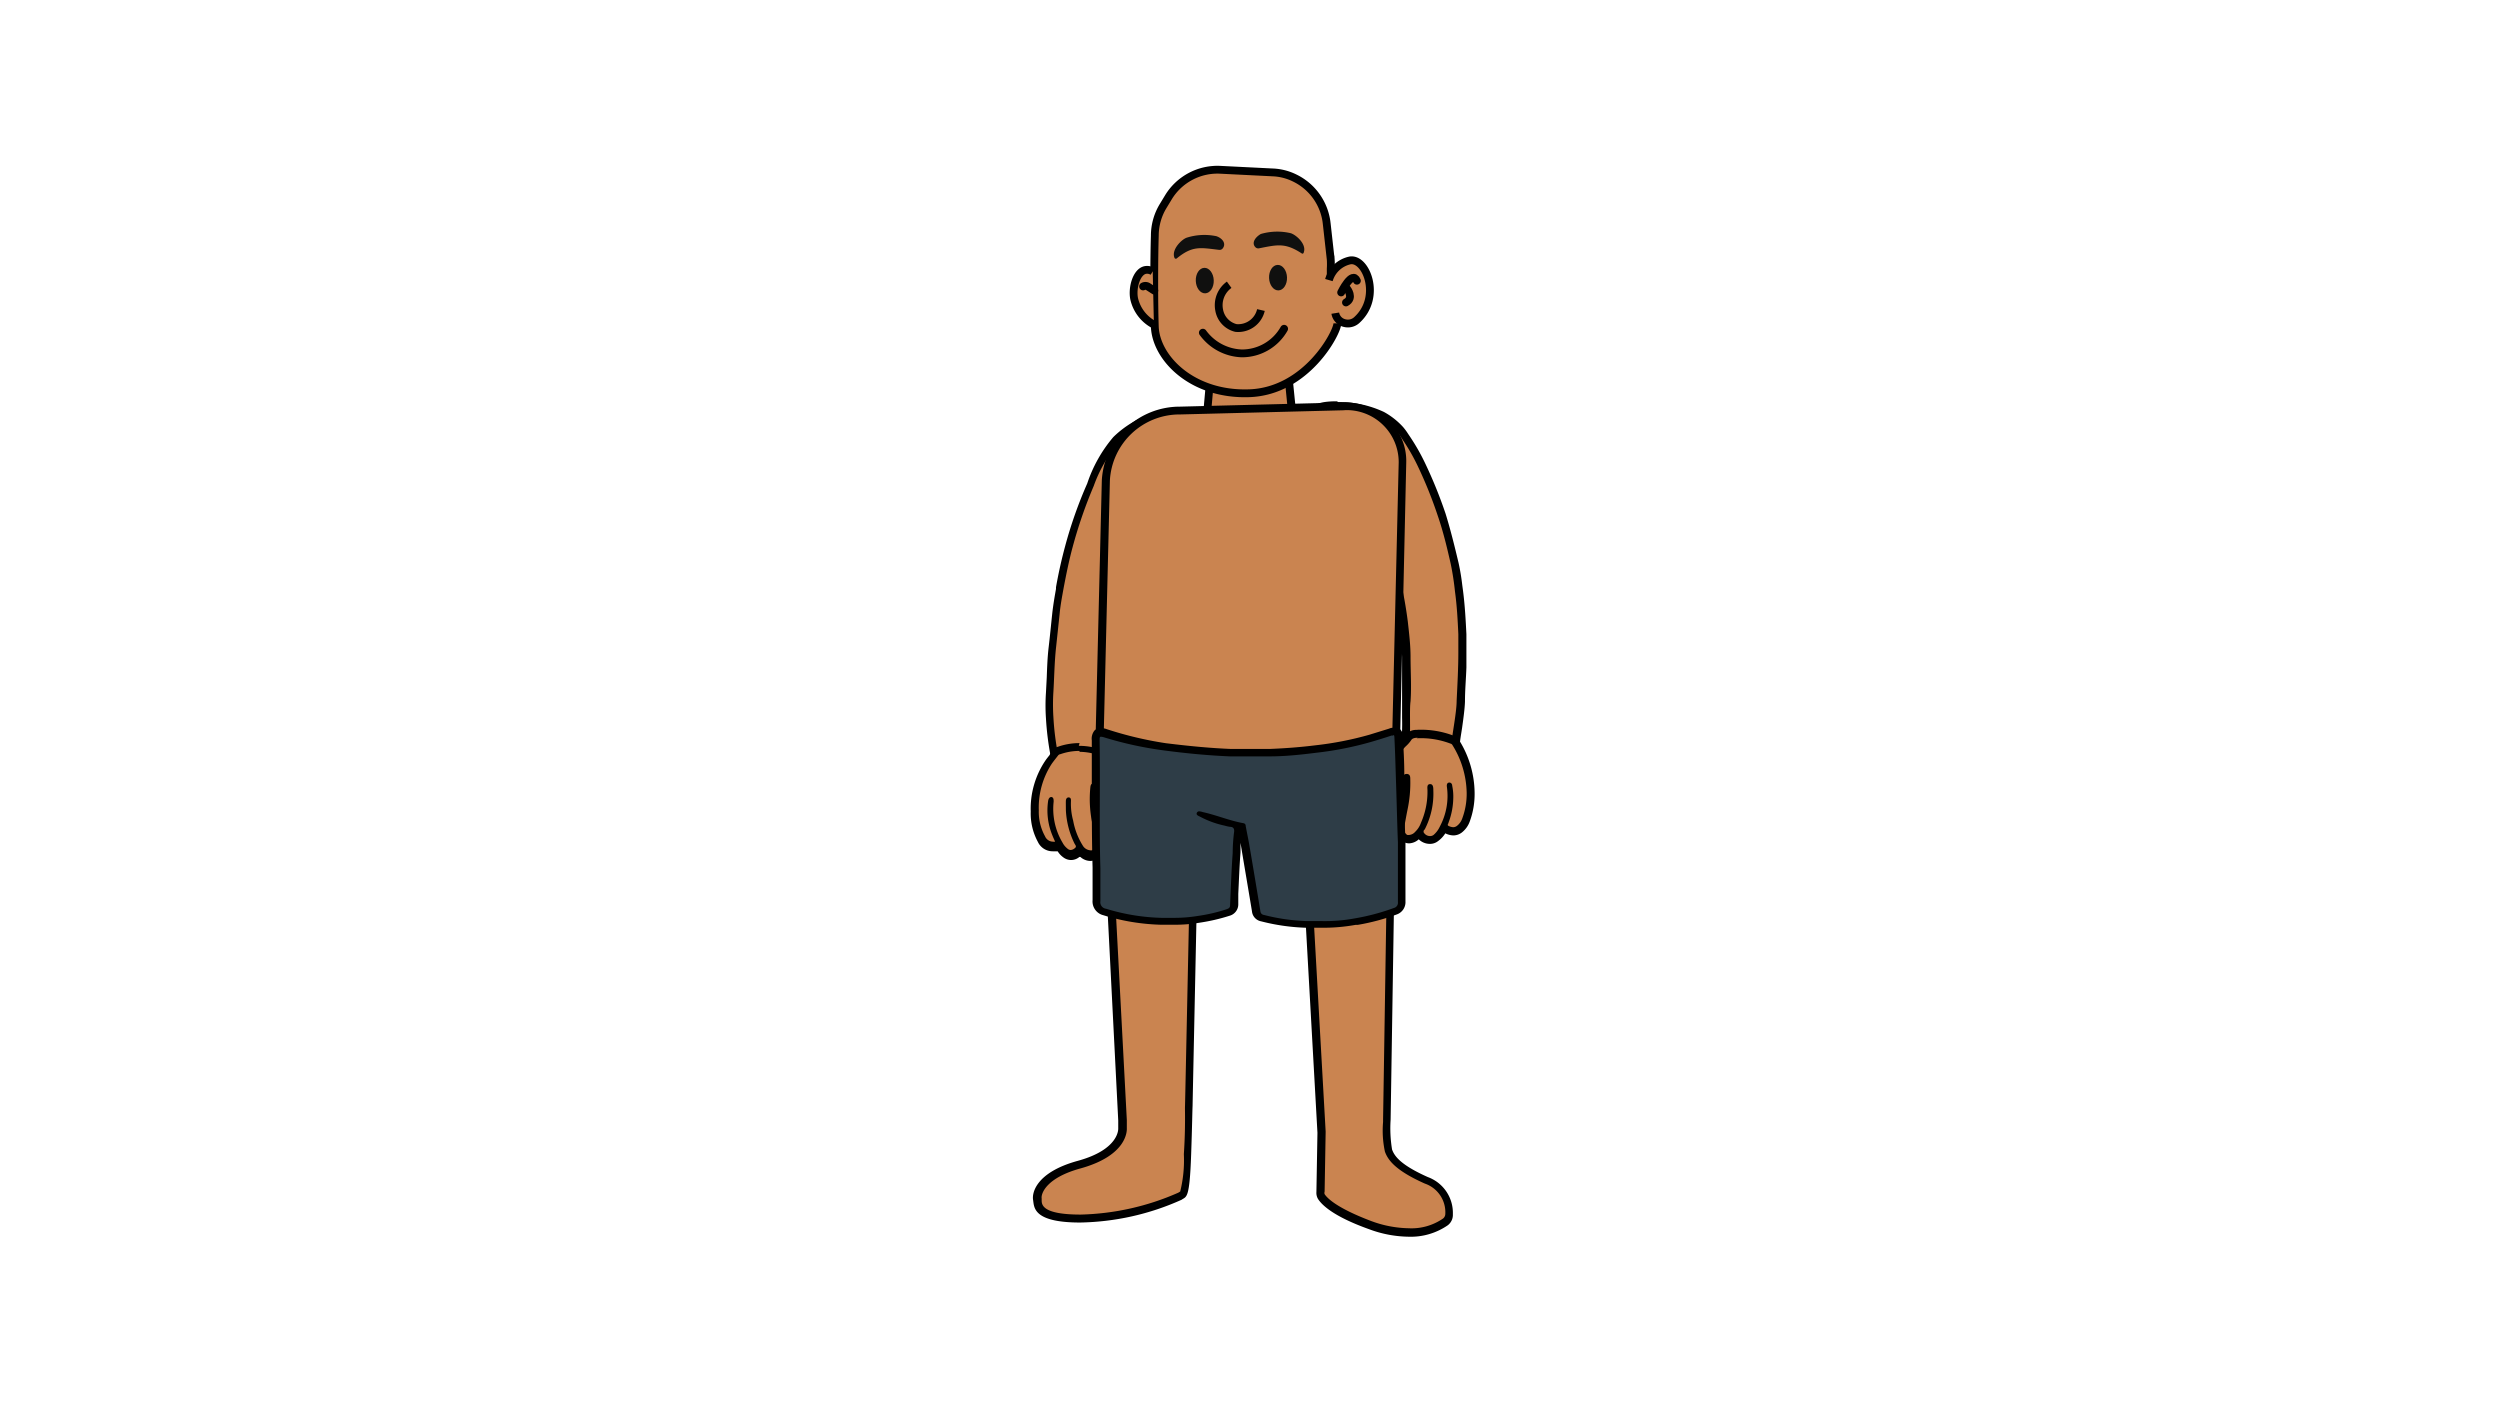 <svg id="Layer_1" data-name="Layer 1" xmlns="http://www.w3.org/2000/svg" viewBox="0 0 192 108"><defs><style>.cls-1,.cls-3,.cls-5{fill:#ca8450;}.cls-2,.cls-7{fill:none;}.cls-2,.cls-3,.cls-5,.cls-6,.cls-7{stroke:#000;stroke-miterlimit:10;stroke-width:0.6px;}.cls-4{fill:#10100f;}.cls-5,.cls-6,.cls-7{stroke-linecap:round;}.cls-6{fill:#d6b89a;}.cls-8{fill:#2e3d47;}</style></defs><path class="cls-1" d="M95.07,35.28a2.39,2.39,0,0,1-1.77-.78,2.66,2.66,0,0,1-.66-2L93,29a2.3,2.3,0,0,1,2.31-2h1.41A2.29,2.29,0,0,1,99,29l.32,3.47a2.67,2.67,0,0,1-.67,2,2.36,2.36,0,0,1-1.76.78Z"/><path d="M96.66,27.26a2,2,0,0,1,2,1.76L99,32.49A2.21,2.21,0,0,1,96.86,35H95.07a2.21,2.21,0,0,1-2.13-2.49L93.25,29a2,2,0,0,1,2-1.76h1.4m0-.6h-1.4A2.61,2.61,0,0,0,92.65,29l-.31,3.47a2.94,2.94,0,0,0,.74,2.27,2.67,2.67,0,0,0,2,.88h1.79a2.63,2.63,0,0,0,2-.88,3,3,0,0,0,.75-2.27L99.27,29a2.59,2.59,0,0,0-2.61-2.3Z"/><path class="cls-1" d="M83,93.58c-3.14,0-3.25-.88-3.31-1.35l0-.14c-.08-.47.35-1.86,3.23-2.65,3.4-.93,3.32-2.72,3.32-2.79l0-.6-1.5-29.52,7.22.46c-.07,3-.58,27.71-.59,27.93s0,.42,0,.81c0,.61,0,1.53-.09,2.92-.11,2.93-.29,3-.47,3.15l-.14.09A19.84,19.84,0,0,1,83,93.58Z"/><path d="M85,56.85l6.59.43c-.08,4-.57,27.36-.58,27.62s0,.43,0,.83c0,.6,0,1.53-.09,2.91a10,10,0,0,1-.28,2.87.1.1,0,0,1,0,0l-.15.09A19.7,19.7,0,0,1,83,93.28c-2.87,0-3-.71-3-1.09,0-.06,0-.11,0-.15-.06-.37.35-1.59,3-2.31,3.58-1,3.55-2.89,3.54-3.08l0-.63L85,56.85m-.64-.64,1.52,29.84,0,.62s.11,1.6-3.1,2.48-3.53,2.46-3.44,3-.05,1.74,3.62,1.74a19.75,19.75,0,0,0,7.79-1.75c.37-.27.61,0,.73-3.47.08-2.28.09-3.32.11-3.73,0-.12.59-28.22.59-28.22l-7.84-.5Z"/><path class="cls-1" d="M108.19,94.63a8.7,8.7,0,0,1-3-.57c-2.64-1-3.47-1.77-3.74-2.18a.56.56,0,0,1-.08-.36l.08-4.57L99.82,57.32,107,57l-.46,29.18a7.74,7.74,0,0,0,.12,2.16c.21.59.72,1.32,2.91,2.29a2.64,2.64,0,0,1,1.75,2.59.73.73,0,0,1-.28.6A4.53,4.53,0,0,1,108.19,94.63Z"/><path d="M106.67,57.3c-.07,4.27-.44,28.4-.45,28.63v.24a7.72,7.72,0,0,0,.14,2.27c.23.64.78,1.44,3.07,2.46A2.33,2.33,0,0,1,111,93.23a.46.46,0,0,1-.17.35,4.26,4.26,0,0,1-2.64.75,8.64,8.64,0,0,1-2.87-.55c-2.65-1-3.39-1.76-3.59-2.07a.3.3,0,0,1,0-.19l.08-4.61-1.65-29.3,6.54-.31m.61-.63L99.5,57,101.18,87l-.08,4.55a.92.92,0,0,0,.13.54c.3.46,1.18,1.33,3.88,2.3a9,9,0,0,0,3.08.59,5,5,0,0,0,3-.88,1,1,0,0,0,.39-.85,2.93,2.93,0,0,0-1.92-2.85c-2.09-.93-2.57-1.61-2.75-2.12a10,10,0,0,1-.11-2.29s.46-29.27.46-29.27Z"/><path class="cls-1" d="M105.47,57.26c-.1,2.26-.17,3.63-.27,5.85l-9.14.52-9.54-.85c-.07-2.37-.14-2.7-.21-5.12,3.76.22,5.13-1,8.9-.74C97.84,56.86,102.84,57.32,105.47,57.26Z"/><path class="cls-2" d="M89.92,63a41.47,41.47,0,0,0,5.61.58,39.62,39.62,0,0,0,7.13-.39"/><path class="cls-2" d="M89.08,56.71c2.28.23,4.65.13,7.22.21,3.25.09,6.23.23,9,.06"/><path class="cls-1" d="M111.47,58.07l-.07,0a6.48,6.48,0,0,0-2-.38h-1a.42.42,0,0,1-.44-.57,16.59,16.59,0,0,0,.07-2c0-.49,0-.93,0-1.2.07-1,.05-2,0-2.93v-.44c0-.94-.12-1.88-.21-2.68-.12-1-.31-2-.57-3.21a13.29,13.29,0,0,0-.92-2.73A32.07,32.07,0,0,0,104.93,39a2.82,2.82,0,0,1-.3-1.18l0-.29a13.1,13.1,0,0,1-.13-2.28c.06-1.3-1.59-2.35-2.58-2.86l-.39-.18c-.22-.09-.46-.2-.43-.48s.06-.53,1.68-.53a7.83,7.83,0,0,1,3.37.72,5.65,5.65,0,0,1,1.39,1.1c.15.18.26.34.35.47l.06.09a16.71,16.71,0,0,1,1.26,2.2,36.92,36.92,0,0,1,1.53,3.79c.41,1.21.7,2.42,1,3.75A16.19,16.19,0,0,1,112,45l.06.46c.15,1.15.21,2.32.26,3.32l0,.54c0,.28,0,.56,0,.87l0,1.12c0,.86,0,1.74-.09,2.62,0,.49-.13,1.22-.23,1.93-.07.53-.14,1-.18,1.43a1.25,1.25,0,0,0,0,.15c0,.23.06.42-.07.57l-.09.1h-.22Z"/><path d="M102.75,31.48a7.23,7.23,0,0,1,3.22.68,5.13,5.13,0,0,1,1.31,1,4.11,4.11,0,0,1,.39.53,15.44,15.44,0,0,1,1.24,2.16,33.14,33.14,0,0,1,1.51,3.76c.42,1.22.72,2.47,1,3.72a20.89,20.89,0,0,1,.32,2.08c.15,1.09.21,2.19.26,3.29,0,.46,0,.91,0,1.42,0,1.2-.07,2.45-.13,3.7,0,.86-.33,2.49-.41,3.35,0,.14.11.56,0,.56h0a7,7,0,0,0-2.09-.4h-.16l-.66,0h-.15c-.16,0-.2,0-.17-.21.13-.68,0-2.57.1-3.26.08-1.14,0-2.27,0-3.41,0-.9-.11-1.81-.21-2.71a32.32,32.32,0,0,0-.58-3.24,13.88,13.88,0,0,0-.94-2.79,32.41,32.41,0,0,0-1.49-2.94,3.45,3.45,0,0,1-.29-1.36,11.77,11.77,0,0,1-.13-2.22c.07-1.49-1.69-2.61-2.75-3.15-.43-.22-.67-.26-.65-.36s.6-.26,1.38-.26m0-.6c-1.33,0-1.92.24-2,.8s.4.69.61.79a3.53,3.53,0,0,1,.37.17c.74.38,2.47,1.4,2.42,2.58a13.64,13.64,0,0,0,.13,2.33l0,.28a3.07,3.07,0,0,0,.34,1.3c.56,1,1,1.95,1.46,2.89a13.78,13.78,0,0,1,.91,2.67c.26,1.17.44,2.21.56,3.18a26.15,26.15,0,0,1,.21,2.65V51c0,1,0,1.94,0,2.89,0,.29,0,.72,0,1.23a15.29,15.29,0,0,1-.07,2,.79.79,0,0,0,.13.65.78.78,0,0,0,.6.28h1a6.36,6.36,0,0,1,1.91.36l.1,0h.14a.66.66,0,0,0,.48-.22,1,1,0,0,0,.14-.8c0-.05,0-.09,0-.12,0-.33.1-.84.18-1.38.1-.71.2-1.45.22-2,0-.88.08-1.76.11-2.63l0-1.08v-.06c0-.3,0-.57,0-.85s0-.37,0-.56c-.05-1-.11-2.18-.26-3.34l-.06-.45a16.81,16.81,0,0,0-.28-1.68c-.32-1.35-.62-2.56-1-3.79a35.16,35.16,0,0,0-1.54-3.81,16.21,16.21,0,0,0-1.29-2.25l-.06-.09a4.45,4.45,0,0,0-.37-.5,5.66,5.66,0,0,0-1.47-1.16,8.06,8.06,0,0,0-3.51-.76Z"/><path class="cls-1" d="M109.78,64.55a.84.84,0,0,1-.79-.5s0,0,0,0a1.57,1.57,0,0,1-.18.19,1,1,0,0,1-.62.3.66.66,0,0,1-.33-.09.8.8,0,0,1-.37-.92c.08-.45.16-.9.25-1.35a10.25,10.25,0,0,0,.2-2.24v-.12l0,.11a3.48,3.48,0,0,1-.48,1,4.47,4.47,0,0,1-.34.4.91.91,0,0,1-.61.27.76.76,0,0,1-.38-.11.74.74,0,0,1-.26-.87,7,7,0,0,1,1.85-3.43,2.36,2.36,0,0,0,.38-.44.8.8,0,0,1,.74-.31,6.52,6.52,0,0,1,2.73.44.46.46,0,0,1,.28.22,7.36,7.36,0,0,1,1.14,3.8,5.78,5.78,0,0,1-.36,2.14,1.55,1.55,0,0,1-.52.71.77.77,0,0,1-.46.15,1.17,1.17,0,0,1-.48-.13l-.12-.06-.1-.18a0,0,0,0,1,0,0c0,.07-.07.14-.11.22a2.2,2.2,0,0,1-.56.72A.67.67,0,0,1,109.78,64.55Z"/><path d="M108.8,56.7h0a6.4,6.4,0,0,1,2.6.41.22.22,0,0,1,.14.1,7.15,7.15,0,0,1,1.1,3.65,5.42,5.42,0,0,1-.34,2,1.23,1.23,0,0,1-.41.57.48.48,0,0,1-.29.1.93.93,0,0,1-.35-.1c-.14-.07,0-.18,0-.26a5.54,5.54,0,0,0,.36-1.82,4,4,0,0,0-.08-1c0-.13-.08-.25-.22-.25h0c-.18,0-.21.17-.19.32a5,5,0,0,1-.55,3.08,1.86,1.86,0,0,1-.48.63.44.44,0,0,1-.25.08.56.56,0,0,1-.51-.3c0-.09,0-.14.09-.21a6,6,0,0,0,.66-3c0-.18,0-.48-.24-.48h0c-.28,0-.21.3-.21.48a5.9,5.9,0,0,1-.5,2.49,1.79,1.79,0,0,1-.45.7.68.68,0,0,1-.42.23.49.49,0,0,1-.19,0,.54.54,0,0,1-.22-.61c.08-.45.16-.9.25-1.34a9.94,9.94,0,0,0,.21-2.31c0-.18,0-.38-.23-.42h-.06c-.19,0-.28.15-.33.32a3.33,3.33,0,0,1-.44.91,3.65,3.65,0,0,1-.31.36.58.58,0,0,1-.4.19.39.39,0,0,1-.23-.07c-.2-.11-.16-.34-.11-.54a6.74,6.74,0,0,1,1.76-3.29,2.52,2.52,0,0,0,.43-.49c.09-.15.33-.17.49-.17m0-.6a1.08,1.08,0,0,0-1,.45,2.4,2.4,0,0,1-.31.36,7.33,7.33,0,0,0-2,3.61,1,1,0,0,0,.4,1.19,1,1,0,0,0,.53.15,1.18,1.18,0,0,0,.82-.36,3.45,3.45,0,0,0,.3-.34,7.5,7.5,0,0,1-.15.93c-.09.45-.17.91-.25,1.36a1.1,1.1,0,0,0,.52,1.23,1,1,0,0,0,.48.13,1.18,1.18,0,0,0,.74-.31,1.22,1.22,0,0,0,.86.35,1,1,0,0,0,.63-.22A2.18,2.18,0,0,0,111,64l0,0a1.47,1.47,0,0,0,.61.16,1.07,1.07,0,0,0,.64-.21,1.87,1.87,0,0,0,.62-.84,6.13,6.13,0,0,0,.38-2.25,7.76,7.76,0,0,0-1.18-4,.74.74,0,0,0-.41-.35,7,7,0,0,0-2.85-.46Z"/><path class="cls-1" d="M81.08,59,81,58.88c-.12-.15-.08-.34,0-.55a1.24,1.24,0,0,0,0-.23,20.63,20.63,0,0,1-.38-3,14.27,14.27,0,0,1,0-2L80.61,52c0-.76.06-1.56.15-2.34L81,47.12c.06-.64.18-1.28.29-1.89l0-.12c.21-1.17.44-2.2.71-3.16a34.35,34.35,0,0,1,1.67-4.75,10.62,10.62,0,0,1,2-3.46,7.28,7.28,0,0,1,3.56-1.93l.39-.09,0,.4c0,.33-.41.63-1.87,1.58a9.54,9.54,0,0,0-1.38,1c-.11.67-.24,1.45-.3,2.23S86,38.16,86,38.79s0,1-.08,1.53c-.05.72-.15,1.44-.24,2.16l0,.19a4.54,4.54,0,0,0,0,.83v.23a11.63,11.63,0,0,1-.17,1.88c0,.22-.07.45-.1.67-.08.62-.15,1.23-.22,1.85-.09.92-.19,1.85-.28,2.77,0,.22,0,.45-.06.67s0,.56-.08.84c-.09.84-.12,1.64-.14,2.61a18,18,0,0,1-.31,3h0s0,.08,0,.13a.59.59,0,0,1,0,.55l-.09.12-.2,0H83.9a4.18,4.18,0,0,0-2.54.15l0,0h-.23Z"/><path d="M89.34,32.1c0,.43-3.15,2.09-3.22,2.47a22.33,22.33,0,0,0-.33,2.32c-.09,1.14-.11,2.28-.19,3.41-.06.78-.16,1.55-.26,2.33a6.73,6.73,0,0,0,0,1.1,17.51,17.51,0,0,1-.27,2.51c-.07.62-.15,1.24-.21,1.86-.1.92-.2,1.85-.29,2.77,0,.5-.08,1-.14,1.51-.09.88-.12,1.76-.14,2.63A19.77,19.77,0,0,1,84,57.87c-.1.15.19.67,0,.67h0a4.67,4.67,0,0,0-1.11-.13,4.54,4.54,0,0,0-1.61.3h0c-.13,0,.09-.48,0-.65a21.11,21.11,0,0,1-.38-3,15.26,15.26,0,0,1,0-1.91c.07-1.15.08-2.31.21-3.47l.27-2.54c.06-.66.19-1.33.31-2,.19-1,.41-2.1.69-3.13A35.36,35.36,0,0,1,84,37.32,10.5,10.5,0,0,1,85.92,34a7.13,7.13,0,0,1,3.42-1.85m.64-.77-.78.19a7.59,7.59,0,0,0-3.7,2,10.7,10.7,0,0,0-2,3.56,33.22,33.22,0,0,0-1.69,4.79c-.27,1-.5,2-.71,3.18l0,.13c-.11.62-.22,1.26-.29,1.91-.09.85-.17,1.69-.27,2.54s-.12,1.59-.15,2.36l-.06,1.14a14.7,14.7,0,0,0,0,2,22.06,22.06,0,0,0,.38,3l0,.13a.83.83,0,0,0,.09.8l.18.23h.31a.67.67,0,0,0,.24,0,4,4,0,0,1,1.4-.26,4.09,4.09,0,0,1,1,.12H84a.64.64,0,0,0,.52-.25.86.86,0,0,0,.09-.81.29.29,0,0,0,0-.09,18.87,18.87,0,0,0,.28-3c0-.8,0-1.71.14-2.58,0-.29.06-.58.08-.87s0-.43.06-.65c.09-.92.18-1.85.28-2.77.07-.61.14-1.23.22-1.84l.09-.67a12,12,0,0,0,.18-1.93V43.5a4.09,4.09,0,0,1,0-.79l0-.16c.09-.72.18-1.47.24-2.21,0-.51.06-1,.08-1.54s.06-1.24.11-1.86.18-1.45.3-2.13A14.29,14.29,0,0,1,87.94,34c1.46-1,2-1.31,2-1.82l0-.8Z"/><path class="cls-1" d="M83.73,65.68a1,1,0,0,1-.79-.5l0,0a.51.51,0,0,1-.2.32.75.75,0,0,1-.47.18.72.72,0,0,1-.41-.14,1.74,1.74,0,0,1-.47-.57l-.3.07-.23,0a1,1,0,0,1-.86-.56,4.28,4.28,0,0,1-.52-2.19,6.37,6.37,0,0,1,1.07-3.74c.09-.14.2-.28.3-.41L81,57.9a.49.49,0,0,1,.3-.19,4.9,4.9,0,0,1,1.58-.27,5.22,5.22,0,0,1,1.1.12.5.5,0,0,1,.32.18,10.08,10.08,0,0,1,1.9,3.5,4.66,4.66,0,0,1,.12.65.75.75,0,0,1-.17.57.72.72,0,0,1-.53.23.78.78,0,0,1-.26,0,1.88,1.88,0,0,1-1-1.1,4,4,0,0,1-.29-.87,9.14,9.14,0,0,0,.22,2.75c.07.39.14.77.19,1.15a.88.88,0,0,1-.41,1A.72.72,0,0,1,83.73,65.68Z"/><path d="M82.9,57.74a4.53,4.53,0,0,1,1,.12.25.25,0,0,1,.16.06,10.13,10.13,0,0,1,1.84,3.4,4.1,4.1,0,0,1,.11.61.4.4,0,0,1-.4.46l-.16,0a1.57,1.57,0,0,1-.87-.93,3.55,3.55,0,0,1-.29-1,.28.28,0,0,0-.32-.28h0c-.18,0-.21.12-.23.28a9,9,0,0,0,.2,3c.07.38.14.76.2,1.14a.61.61,0,0,1-.26.7.41.41,0,0,1-.18,0,.74.74,0,0,1-.55-.37,5.44,5.44,0,0,1-.73-1.9,4.87,4.87,0,0,1-.17-1.52c0-.12,0-.25-.17-.27h0c-.15,0-.21.12-.22.24s0,.5,0,.75a6.47,6.47,0,0,0,.66,2.55c.06.12.21.24,0,.38a.52.52,0,0,1-.29.12.37.37,0,0,1-.23-.09,1.45,1.45,0,0,1-.4-.48,5.06,5.06,0,0,1-.68-3.14c0-.16,0-.33-.17-.36h0c-.15,0-.22.13-.25.28a5,5,0,0,0,.32,2.66c.06.16.14.32.21.49a.52.52,0,0,1-.17,0,.67.67,0,0,1-.6-.41,3.88,3.88,0,0,1-.48-2,6.14,6.14,0,0,1,1-3.58c.15-.21.32-.42.49-.64a.28.28,0,0,1,.17-.09,4.45,4.45,0,0,1,1.47-.25m0-.6a5,5,0,0,0-1.66.28.87.87,0,0,0-.46.3L80.6,58c-.11.14-.22.27-.32.42a6.61,6.61,0,0,0-1.12,3.91,4.59,4.59,0,0,0,.55,2.33,1.25,1.25,0,0,0,1.13.72l.29,0,.1,0a1.6,1.6,0,0,0,.44.47,1,1,0,0,0,.58.2,1,1,0,0,0,.65-.24l.07,0a1.16,1.16,0,0,0,.76.31.93.93,0,0,0,.46-.12,1.16,1.16,0,0,0,.57-1.32c-.06-.39-.13-.77-.2-1.16s-.14-.78-.19-1.16a1.85,1.85,0,0,0,.91.71,1.13,1.13,0,0,0,.36.06,1,1,0,0,0,.75-.33,1,1,0,0,0,.25-.8,3.93,3.93,0,0,0-.14-.7,10.26,10.26,0,0,0-2-3.61.79.79,0,0,0-.48-.28,5.18,5.18,0,0,0-1.17-.13Z"/><path class="cls-1" d="M95.82,58.36a43.83,43.83,0,0,1-11.17-1.44l-.23-.06.49-20a5.67,5.67,0,0,1,5.69-5.36l12.65-.32a4.66,4.66,0,0,1,3.3,1.36,4.05,4.05,0,0,1,1.17,2.93l-.5,21.37-.22.06a43.73,43.73,0,0,1-11.15,1.44Z"/><path d="M103.25,31.5a4,4,0,0,1,4.17,4l-.5,21.14a43.45,43.45,0,0,1-11.07,1.43h0a43.62,43.62,0,0,1-11.09-1.43l.48-19.75a5.36,5.36,0,0,1,5.4-5.06l12.52-.32h.12m0-.6h-.13l-12.53.32a6,6,0,0,0-6,5.65l-.48,19.74v.48l.45.12a44.51,44.51,0,0,0,11.25,1.45,44.28,44.28,0,0,0,11.25-1.45l.44-.12v-.45L108,35.5a4.29,4.29,0,0,0-1.26-3.14,4.9,4.9,0,0,0-3.51-1.46Z"/><path class="cls-3" d="M102.71,24.83c0,.72-2.36,5.2-6.74,5.37s-7.18-2.68-7.28-5.1c-.06-1.72-.06-5.13,0-7a4.39,4.39,0,0,1,.64-2.28l.4-.66a4.41,4.41,0,0,1,4-2.12l4,.2a4.19,4.19,0,0,1,1.7.43h0a4.4,4.4,0,0,1,2.46,3.49l.31,2.77a5.67,5.67,0,0,1,0,.71l0,.74"/><path class="cls-4" d="M90.37,19.85c1.22-1,1.81-.83,3.26-.66a.3.3,0,0,0,.28-.12c.27-.35,0-.76-.49-.93a4.49,4.49,0,0,0-2.3.12c-.41.16-1.17.93-.92,1.54A.11.11,0,0,0,90.37,19.85Z"/><path class="cls-4" d="M100,19.48c-1.29-.85-1.87-.69-3.3-.41a.31.31,0,0,1-.3-.1c-.29-.32,0-.75.43-1a4.49,4.49,0,0,1,2.3-.06c.42.13,1.23.85,1,1.47A.11.11,0,0,1,100,19.48Z"/><ellipse class="cls-4" cx="98.15" cy="21.33" rx="0.69" ry="0.98" transform="translate(-0.74 3.76) rotate(-2.19)"/><ellipse class="cls-4" cx="92.52" cy="21.55" rx="0.69" ry="0.98" transform="translate(-0.75 3.55) rotate(-2.19)"/><path class="cls-3" d="M102.06,21.51a2.16,2.16,0,0,1,1.58-1.5c1.25-.3,2.52,2.81.55,4.58a1,1,0,0,1-.9.23.94.94,0,0,1-.74-.77"/><path class="cls-5" d="M103,22.46s.85-1.74,1.21-.9"/><path class="cls-5" d="M103.46,22.18s.55.7-.09,1.05"/><path class="cls-3" d="M88.53,20.85a.79.79,0,0,0-.59-.11c-.65.15-1,1.34-.84,2.19a3,3,0,0,0,1.52,2"/><path class="cls-6" d="M87.79,22h0a.38.38,0,0,1,.36,0l.5.32"/><path class="cls-7" d="M92.38,25.55a3.86,3.86,0,0,0,3,1.59,3.71,3.71,0,0,0,3.24-1.89"/><path class="cls-3" d="M94.4,21.87a1.93,1.93,0,0,0-.77,1.93,1.72,1.72,0,0,0,1.29,1.39,1.79,1.79,0,0,0,1.92-1.38"/><path class="cls-8" d="M101.52,71l-1.14,0A15,15,0,0,1,97,70.54a.61.61,0,0,1-.5-.54c-.28-1.75-.58-3.5-.88-5.24l-.12-.69a6.18,6.18,0,0,1-.12-.62l-.44-.08,0,0a.74.74,0,0,1,.09.57,5,5,0,0,0-.08,1c0,.2,0,.38,0,.57-.08,1.08-.12,2.16-.17,3.24l0,.79a.61.61,0,0,1-.47.57,14.39,14.39,0,0,1-2.23.53,11.92,11.92,0,0,1-2,.15c-.31,0-.63,0-.94,0a16.41,16.41,0,0,1-4.33-.71.81.81,0,0,1-.63-.88c0-.85,0-1.7,0-2.51-.07-2.11-.06-4.25-.06-6.33,0-1.14,0-2.29,0-3.43,0-.25,0-.42.13-.54l.08-.09.19,0a1.43,1.43,0,0,1,.35.07,28.85,28.85,0,0,0,4.59,1c1.84.23,3.47.38,5,.44.65,0,1.31.05,2,.05.36,0,.71,0,1.06,0,1.26,0,2.42-.14,3.56-.28a25.54,25.54,0,0,0,4.18-.82c.52-.16,1-.31,1.53-.48a1,1,0,0,1,.23-.05c.11,0,.37.05.39.46.05,1,.08,1.9.11,2.85l.07,2.35c0,1,0,1.91.09,2.86,0,.4,0,.81,0,1.21s0,.82,0,1.18v.71c0,.53,0,1,0,1.49a.72.72,0,0,1-.48.74,15.58,15.58,0,0,1-2.94.78l-.17,0A13.23,13.23,0,0,1,101.52,71Z"/><path d="M107,56.46c.06,0,.08,0,.09.17.06,1.2.09,2.4.13,3.6.05,1.49.08,3,.14,4.46,0,.84,0,1.69,0,2.4s0,1.5,0,2.19a.41.41,0,0,1-.3.45,16.91,16.91,0,0,1-3,.8,12.59,12.59,0,0,1-2.53.21l-1.18,0a15,15,0,0,1-3.27-.47A.31.31,0,0,1,96.8,70q-.43-2.64-.88-5.26c-.08-.43-.17-.87-.25-1.3,0-.12-.06-.2-.18-.22-1.06-.19-2.06-.62-3.11-.85a1.27,1.27,0,0,0-.28-.06.19.19,0,0,0-.18.11c-.09.19.16.25.28.32a7.13,7.13,0,0,0,1.86.67,2.88,2.88,0,0,0,.4.09c.3,0,.36.2.31.46a13.79,13.79,0,0,0-.1,1.57c-.1,1.35-.14,2.69-.2,4,0,.19-.12.25-.27.3a12.55,12.55,0,0,1-2.18.51,11.1,11.1,0,0,1-1.91.15c-.31,0-.62,0-.92,0a15.75,15.75,0,0,1-4.25-.7.5.5,0,0,1-.43-.58c0-.84,0-1.69,0-2.53-.1-3.25,0-6.5-.06-9.76,0-.25,0-.34.1-.34a1.16,1.16,0,0,1,.28.06,28,28,0,0,0,4.62,1c1.67.22,3.34.38,5,.45.66,0,1.31,0,2,0,.35,0,.71,0,1.07,0,1.19,0,2.39-.13,3.58-.28a25.34,25.34,0,0,0,4.23-.84c.51-.15,1-.3,1.54-.48l.13,0m0-.6a.79.79,0,0,0-.32.07l-1.52.47a25.29,25.29,0,0,1-4.14.81c-1.12.14-2.28.23-3.53.28-.35,0-.69,0-1,0-.58,0-1.19,0-1.94,0-1.51-.06-3.14-.21-5-.44A28,28,0,0,1,85,56a1.43,1.43,0,0,0-.45-.09.71.71,0,0,0-.49.19,1,1,0,0,0-.21.76q0,1.71,0,3.42c0,2.08,0,4.23.06,6.35,0,.79,0,1.63,0,2.5a1.09,1.09,0,0,0,.83,1.16,16.42,16.42,0,0,0,4.41.73q.48,0,1,0a11.45,11.45,0,0,0,2-.16,14.36,14.36,0,0,0,2.28-.53.91.91,0,0,0,.67-.84l0-.84c.05-1,.09-2.13.17-3.18,0-.2,0-.39,0-.59s0-.2,0-.3l0,.15c.29,1.75.59,3.5.88,5.25a.87.87,0,0,0,.71.78,15.72,15.72,0,0,0,3.4.49h.05l1.15,0a13.93,13.93,0,0,0,2.65-.22l.16,0a16.66,16.66,0,0,0,3-.8,1,1,0,0,0,.67-1c0-.49,0-1,0-1.49v-.69c0-.4,0-.79,0-1.2s0-.81,0-1.23q-.06-1.42-.09-2.85c0-.53,0-1.06,0-1.6l0-.74c0-1-.06-1.91-.11-2.87a.69.69,0,0,0-.69-.74Z"/></svg>